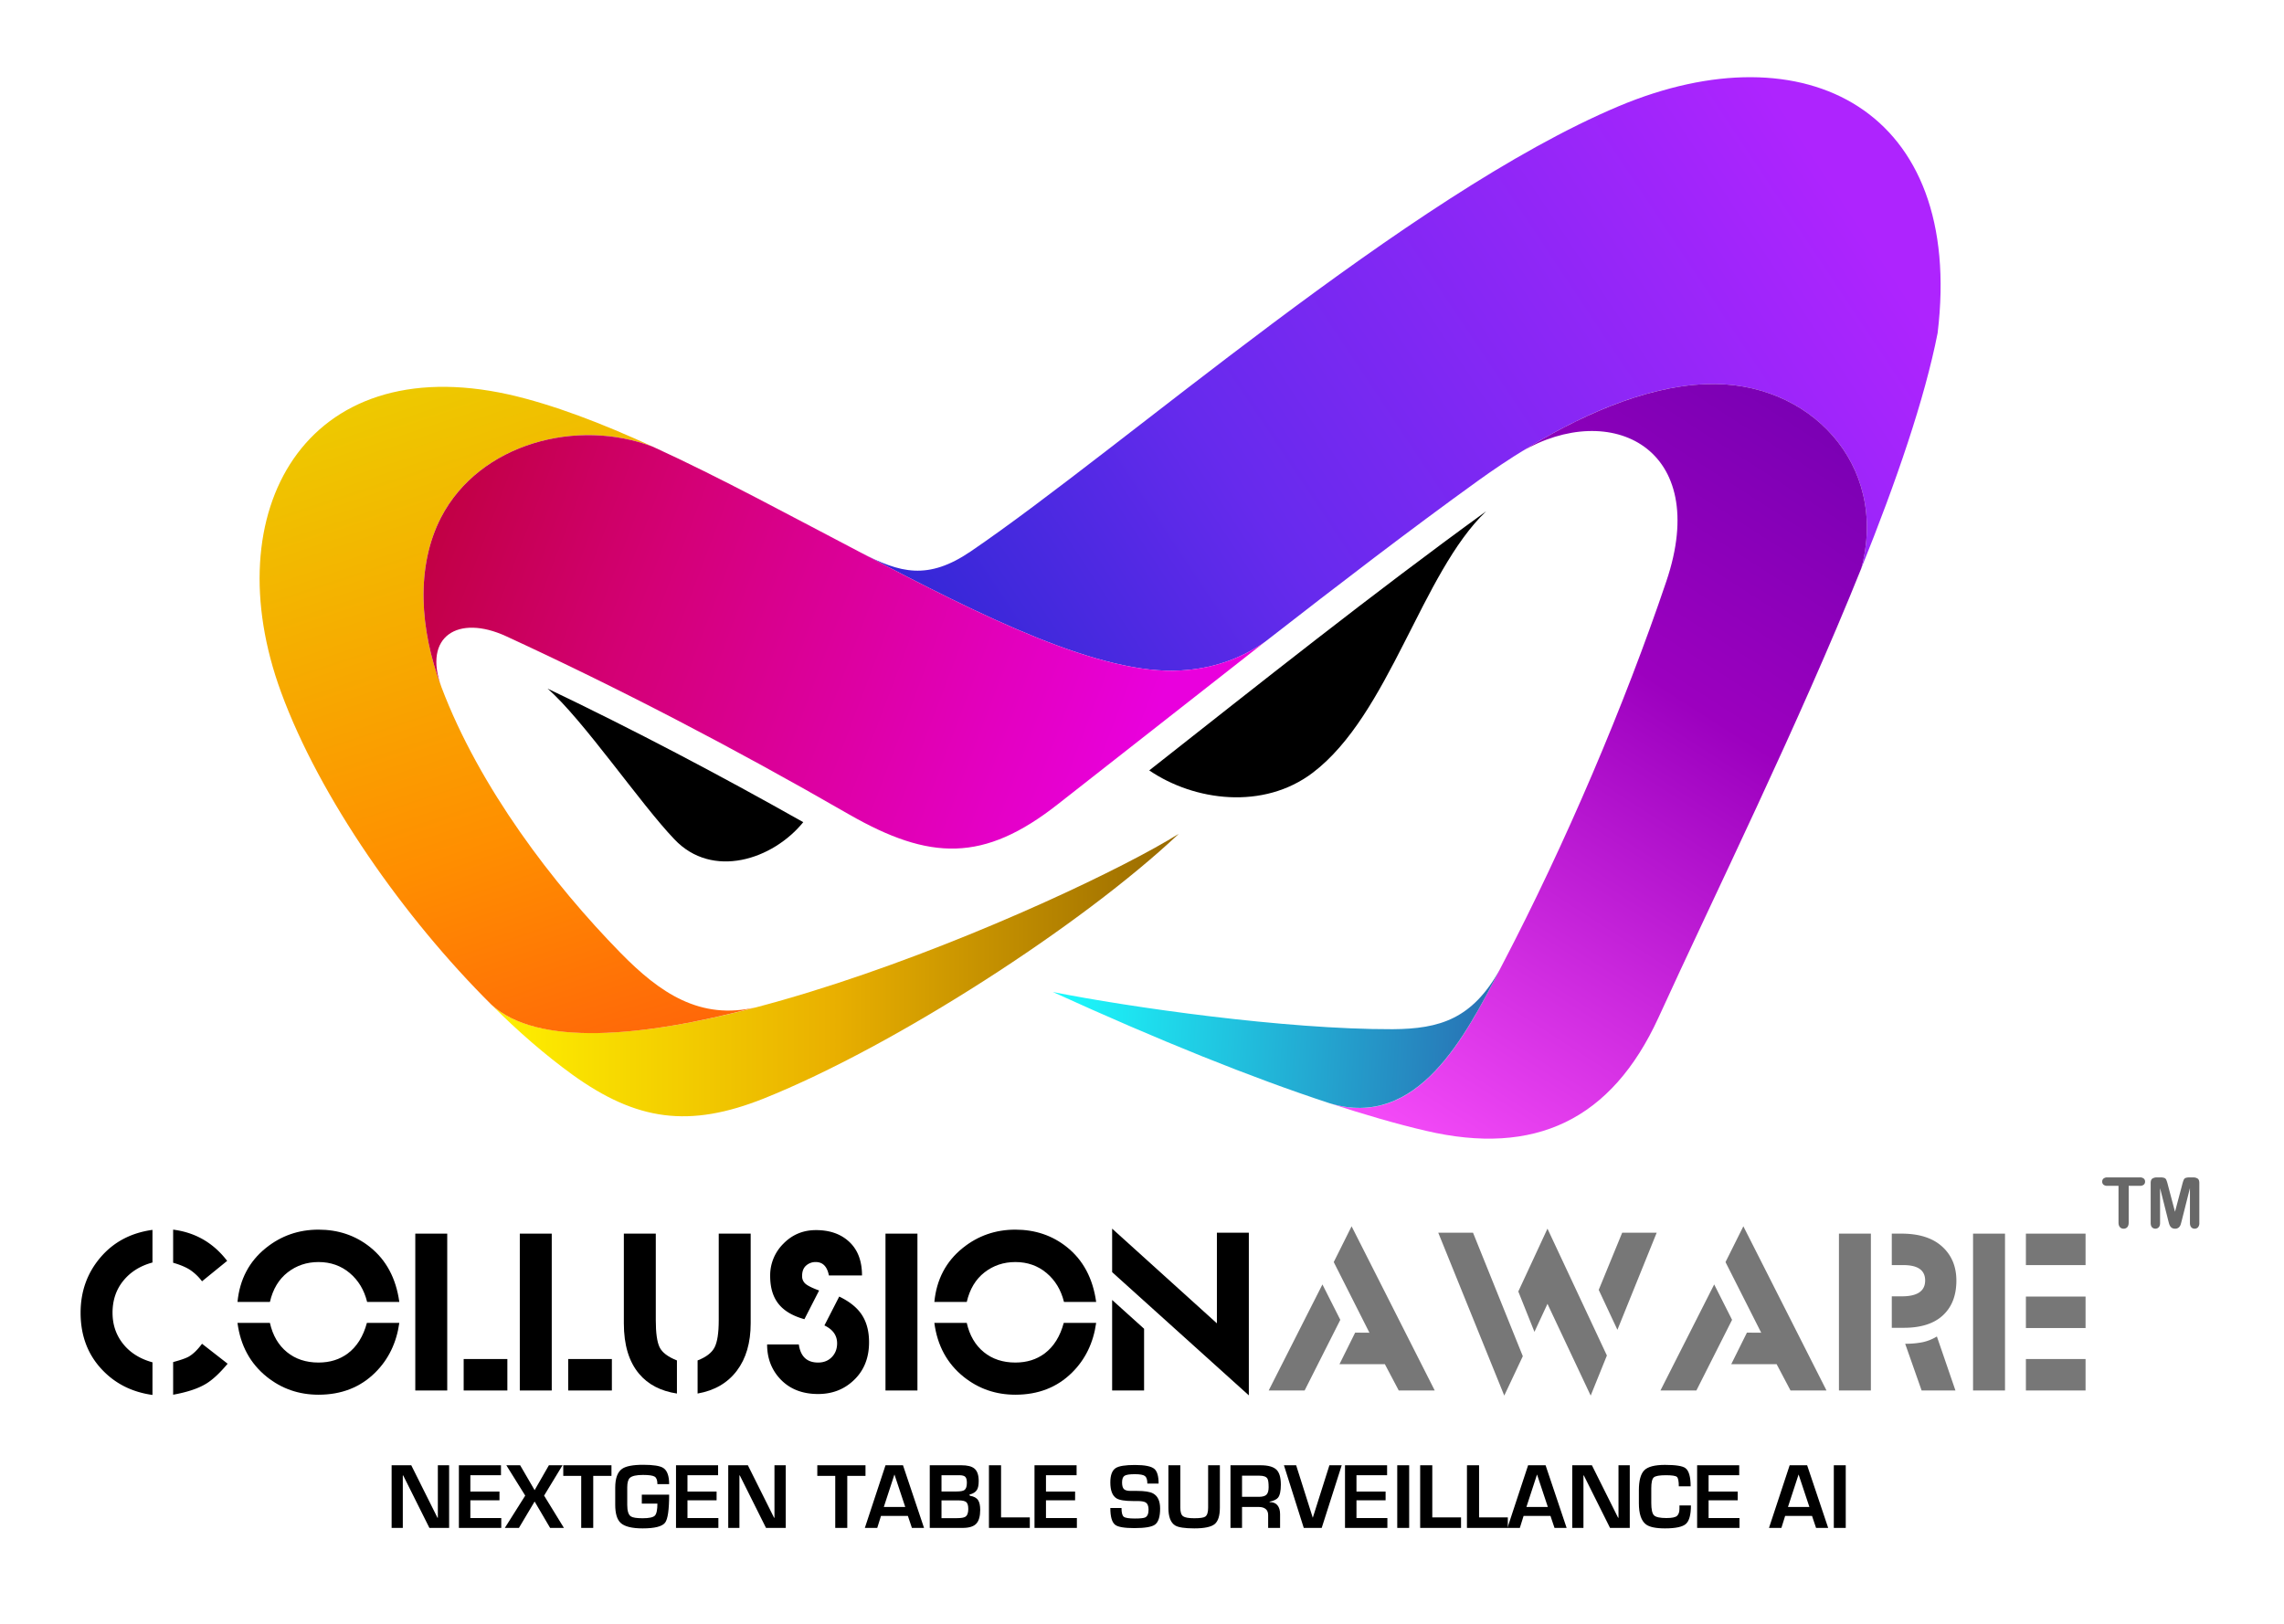 <svg id="e3cab653-2ce6-46ca-8a88-3f58684a0670" data-name="Layer 1" xmlns="http://www.w3.org/2000/svg" xmlns:xlink="http://www.w3.org/1999/xlink" viewBox="0 0 2917.333 2074.667"><defs><linearGradient id="e5441874-6bfa-47bf-acf1-bf0c7f8facae" x1="2381.041" y1="289.93" x2="945.542" y2="1242.092" gradientUnits="userSpaceOnUse"><stop offset="0" stop-color="#ae24fe"/><stop offset="0.493" stop-color="#662aed"/><stop offset="1" stop-color="#0026bf"/></linearGradient><linearGradient id="afe5b341-d65c-445b-a6a2-e829f1e85dcc" x1="627.603" y1="1245.705" x2="1505.659" y2="1245.705" gradientUnits="userSpaceOnUse"><stop offset="0" stop-color="#fff100"/><stop offset="0.497" stop-color="#e9b000"/><stop offset="1" stop-color="#986a00"/></linearGradient><linearGradient id="e9ef74b7-32ae-48d4-a002-e7b18e624801" x1="1681.032" y1="1485.219" x2="2507.534" y2="201.967" gradientUnits="userSpaceOnUse"><stop offset="0" stop-color="#ff54ff"/><stop offset="0.493" stop-color="#9c00bf"/><stop offset="1" stop-color="#5a00a9"/></linearGradient><linearGradient id="a1dba610-5738-42b1-8ed4-553af02f23b6" x1="2156.581" y1="1347.904" x2="1331.736" y2="1296.353" gradientUnits="userSpaceOnUse"><stop offset="0" stop-color="#2e3192"/><stop offset="1" stop-color="#1bffff"/></linearGradient><linearGradient id="b2d7acbc-ddd8-4dc1-99af-35e5b572a044" x1="476.994" y1="363.179" x2="933.741" y2="1755.165" gradientUnits="userSpaceOnUse"><stop offset="0" stop-color="#e9d700"/><stop offset="0.497" stop-color="#ff8e00"/><stop offset="1" stop-color="#ff2f15"/></linearGradient><linearGradient id="a6c1511f-3609-49cd-97f9-03ee557e6993" x1="1450.07" y1="985.473" x2="212.74" y2="516.646" gradientUnits="userSpaceOnUse"><stop offset="0" stop-color="#e900dd"/><stop offset="0.497" stop-color="#d40076"/><stop offset="1" stop-color="#a90004"/></linearGradient></defs><rect x="-598.333" y="-859.667" width="4000" height="4000" style="fill:#fff"/><path d="M1467.925,984.262c57.63,39.267,145.935,50.835,208.945,2.889,97.834-74.391,138.882-255.413,221.381-333.938-145.935,105.805-288.543,219.461-430.326,331.049Z" style="fill-rule:evenodd"/><path d="M699.324,879.698c45.186,39.266,118.564,147.13,162.09,192.599,48.513,51.244,125.615,26.032,164.585-21.906C919.048,990.047,810.016,932.598,699.324,879.698Z" style="fill-rule:evenodd"/><path d="M2377.485,725.953c44.775-111.178,80.84-216.154,97.423-300.463,34.408-284.762-168.733-390.154-407.516-289.725-268.644,113.247-634.29,437.272-827.476,568.693-54.715,37.198-90.369,27.697-140.127,1.656,156.71,82.659,306.366,156.639,408.348,150.437,37.725-2.066,74.213-13.225,107.379-36.37,96.584-75.219,186.135-143.825,271.533-205.406,76.705-55.381,188.626-120.27,291.853-123.986,132.254-5.374,233.812,102.908,198.582,235.164Z" style="fill-rule:evenodd;fill:url(#e5441874-6bfa-47bf-acf1-bf0c7f8facae)"/><path d="M627.603,1283.488c34.411,34.713,69.641,64.887,103.227,89.272,82.5,59.517,149.659,68.605,245.015,30.588,167.06-66.957,406.27-221.529,529.814-338.081-137.225,85.964-733.367,350.477-878.056,218.222Z" style="fill-rule:evenodd;fill:url(#afe5b341-d65c-445b-a6a2-e829f1e85dcc)"/><path d="M1698.423,1409.543c44.361,14.462,85.412,26.446,122.709,35.127,139.296,32.649,237.143-13.641,297.252-144.649,71.311-156.23,179.098-374.862,259.102-574.067,35.23-132.256-66.328-240.538-198.582-235.164-80.43,2.896-165.814,42.982-235.88,86.376,114.005-66.956,243.341-5.374,185.3,165.731-53.059,157.058-128.928,335.595-209.344,489.34-43.953,84.726-104.897,212.435-220.557,177.308Z" style="fill-rule:evenodd;fill:url(#e9ef74b7-32ae-48d4-a002-e7b18e624801)"/><path d="M1698.423,1409.543c112.769,33.888,173.289-86.38,217.243-170.694-35.243,62.828-76.294,75.637-136.814,76.045-137.636.421-336.219-28.1-434.052-47.528,135.98,61.994,254.132,109.529,353.622,142.178Z" style="fill-rule:evenodd;fill:url(#a1dba610-5738-42b1-8ed4-553af02f23b6)"/><path d="M792.599,1217.363c-85.809-87.619-180.33-211.195-228.829-339.732-27.782-73.562-32.765-153.744-.424-216.565C612.68,566.008,737.884,533.772,834.485,570.971,768.979,540.796,706.378,516.823,649.99,504.014,389.642,446.148,274.394,653.623,358.971,884.242c49.335,134.734,157.121,288.478,268.631,399.246,58.456,53.73,191.532,42.154,338.285,3.307-71.718,16.943-123.12-18.184-173.289-69.432Z" style="fill-rule:evenodd;fill:url(#b2d7acbc-ddd8-4dc1-99af-35e5b572a044)"/><path d="M834.485,570.971c-96.601-37.2-221.805-4.963-271.139,90.094-32.34,62.821-27.357,143.003.424,216.565-23.633-64.472,21.128-92.989,82.497-64.89q215.165,99.191,438.186,227.731c103.228,59.097,172.047,61.575,266.988-13.226,94.109-73.569,181.576-142.585,264.076-207.063-33.166,23.145-69.654,34.304-107.379,36.37-101.982,6.202-251.638-67.777-408.348-150.437-88.715-46.289-179.495-95.885-265.305-135.143Z" style="fill-rule:evenodd;fill:url(#a6c1511f-3609-49cd-97f9-03ee557e6993)"/><path d="M194.748,1782.176q-38.7-5.401-63.9-31.8-27.9-29.096-27.9-73.2,0-40.796,25.2-70.5,25.2-29.7,66.6-35.4v41.7q-23.399,6.3-37.2,23.25-13.802,16.953-13.8,40.95,0,22.802,13.5,39.75,13.5,16.953,37.5,23.55Zm95.4-171.3-32.1,26.1a64.051,64.051,0,0,0-15.45-14.7q-7.952-5.098-21.45-9v-42.3Q263.743,1576.375,290.148,1610.876Zm.6,131.399q-15.3,18.303-27.9,25.8-15.004,9-41.7,13.801v-41.7q14.399-3.895,19.8-6.9,8.395-4.794,17.1-16.5Z"/><path d="M510.046,1663.376h-41.1q-5.702-23.098-22.35-37.051-16.649-13.95-39.75-13.949-22.5,0-39.45,13.199-16.953,13.206-22.65,37.801h-41.4q4.198-43.201,36.3-69,29.095-23.401,67.2-23.4,37.8,0,65.7,22.2Q503.743,1618.08,510.046,1663.376Zm0,26.699q-5.4,38.405-30.9,63.601-28.505,28.203-72.3,28.2-37.505,0-66-22.801-31.802-25.494-37.5-69h41.4q5.399,24.006,21.75,37.351,16.348,13.352,40.35,13.35,21.896,0,37.5-11.7,17.396-13.197,24.3-39Z"/><path d="M571.244,1776.476h-40.8v-200.4h40.8Zm76.8,0h-55.8v-40.2h55.8Z"/><path d="M704.742,1776.476h-40.8v-200.4h40.8Zm76.8,0h-55.8v-40.2h55.8Z"/><path d="M864.639,1780.376q-31.205-4.803-48.3-25.2-19.505-23.098-19.5-64.5V1576.075h40.8v110.7q0,24.3,4.8,34.351,4.796,10.055,22.2,16.949Zm94.2-89.7q0,37.203-17.7,60.6-17.705,23.401-50.1,29.101v-42.301q16.312-6.299,21.656-16.649t5.344-34.65v-110.7h40.8Z"/><path d="M1110.036,1714.835q0,30.53-20.1,49.083-18.302,17.058-45,17.058-30.305,0-48.3-19.111-16.805-17.915-16.8-44.188h40.5q3.297,23.105,24.6,23.1,10.8,0,17.55-6.961t6.75-17.63q0-15.103-16.2-22.809l18.9-36.9q18,8.684,27,20.648Q1110.031,1691.792,1110.036,1714.835Zm-9-85.359h-42.3q-3.305-17.101-16.8-17.1a17.931,17.931,0,0,0-12.3,4.509q-5.105,4.507-5.1,13.219a12.569,12.569,0,0,0,4.673,10.369q4.669,3.754,17.035,8.259l-18.778,36.661q-21.713-6.004-32.269-18.618Q983.736,1653.26,983.736,1630.137a56.877,56.877,0,0,1,16.95-41.292q16.945-17.269,41.55-17.27,24.897,0,40.5,13.2Q1101.031,1600.076,1101.036,1629.476Z"/><path d="M1171.835,1776.476h-40.8v-200.4h40.8Z"/><path d="M1400.13,1663.376h-41.1q-5.702-23.098-22.35-37.051-16.649-13.95-39.75-13.949-22.5,0-39.45,13.199-16.953,13.206-22.65,37.801h-41.4q4.198-43.201,36.3-69,29.096-23.401,67.2-23.4,37.8,0,65.7,22.2Q1393.828,1618.08,1400.13,1663.376Zm0,26.699q-5.4,38.405-30.9,63.601-28.505,28.203-72.3,28.2-37.504,0-66-22.801-31.802-25.494-37.5-69h41.4q5.399,24.006,21.75,37.351,16.348,13.352,40.35,13.35,21.896,0,37.5-11.7,17.396-13.197,24.3-39Z"/><path d="M1595.13,1782.7,1420.529,1625.276v-55.575l133.8,120.976v-115.8H1595.13Zm-133.801-6.225h-40.8V1660.822l40.8,36.782Z"/><path d="M1711.958,1686.213l-45.576,90.263h-45.905l68.645-135.492Zm120.619,90.263H1786.611l-17.729-33.6h-57.984l20.03-40.327,18.243.127-45.595-90.249,22.8-45.727Z" style="fill:#777"/><path d="M1945.079,1732.671l-23.699,50.33-84.305-208.125h44.399Zm107.391-.891-20.695,51.221-55.199-117.226-16.637,35.78-20.625-51.544,37.262-80.311Zm63.605-156.904-50.166,124.059-23.878-50.995,29.977-73.064Z" style="fill:#777"/><path d="M2212.353,1686.213l-45.576,90.263h-45.905l68.645-135.492Zm120.619,90.263h-45.966l-17.729-33.6h-57.984l20.03-40.327,18.243.127-45.595-90.249,22.8-45.727Z" style="fill:#777"/><path d="M2389.67,1776.476h-40.8v-200.4h40.8Zm109.2-140.4q0,24.905-13.2,40.2-17.099,20.102-54,20.101h-15.3v-40.2h12.9q29.7,0,29.7-20.25,0-19.645-27.797-19.65H2416.37v-40.2h12.347q33.722,0,51.938,16.5Q2498.865,1609.079,2498.87,1636.075Zm-1.2,140.4H2454.47l-21-59.7a109.878,109.878,0,0,0,22.05-1.95,58.846,58.846,0,0,0,18.45-7.35Z" style="fill:#777"/><path d="M2560.967,1776.476h-40.801v-200.4h40.801Zm102.9-160.2h-76.2v-40.2h76.2Zm0,80.4h-76.2v-40.2h76.2Zm0,79.8h-76.2v-40.2h76.2Z" style="fill:#777"/><path d="M573.661,1952.047h-25.2l-33.48-67.08h-.48v67.08h-14.28v-80.04h25.08l33.48,67.08h.48v-67.08h14.4Z"/><path d="M640.261,1952.047h-54.12v-80.04h53.76v12.72h-39.12v20.88h37.2v11.16h-37.2v22.681h39.48Z"/><path d="M720.3,1952.047H702.66l-19.8-33.72-20.04,33.72h-18l26.04-41.28-24.12-38.76h17.64l18.48,31.8,18.24-31.8h17.4l-23.52,38.76Z"/><path d="M781.018,1885.567h-23.28v66.48h-15.36v-66.48h-22.92v-13.56h61.559Z"/><path d="M854.697,1909.567q0,28.922-5.16,35.761-5.52,7.32-28.68,7.319-20.52,0-28.08-6.96-6.961-6.479-6.96-23.279v-21.721q0-18,8.76-24.12,7.318-5.158,27-5.159,19.44,0,25.68,4.08,7.439,4.922,7.44,20.64h-15q0-7.364-3.442-9.562t-14.912-2.197q-12.678,0-16.785,3.712-3.381,3.114-3.381,12.094v22.512q0,11.495,4.56,14.608,3.479,2.395,15.12,2.393,12.358,0,15.6-3.359,3.24-3.359,3.24-15.36h-19.92v-11.4Z"/><path d="M917.577,1952.047h-54.12v-80.04h53.76v12.72h-39.12v20.88h37.2v11.16h-37.2v22.681h39.48Z"/><path d="M1003.616,1952.047h-25.2l-33.48-67.08h-.48v67.08h-14.28v-80.04h25.08l33.48,67.08h.48v-67.08h14.4Z"/><path d="M1105.495,1885.567h-23.28v66.48h-15.36v-66.48h-22.92v-13.56h61.56Z"/><path d="M1180.255,1952.047h-15.48l-5.16-15.36h-34.32l-4.8,15.36h-15.84l26.4-80.04h22.32Zm-24-26.76-13.8-41.52-13.56,41.52Z"/><path d="M1252.014,1929.007q0,12.24-5.04,17.64t-17.52,5.4h-41.88v-80.04h40.56q11.278,0,16.32,4.08,5.64,4.562,5.64,15.96,0,7.682-2.16,11.28-2.64,4.44-9.72,6.12l.72,1.56q7.439,1.08,10.44,5.64Q1252.012,1920.728,1252.014,1929.007Zm-17.04-34.68q0-5.518-2.04-7.561-2.041-2.039-7.68-2.04h-22.68v20.761h19.32q7.56,0,10.08-1.921Q1234.973,1901.289,1234.974,1894.328Zm1.8,33.6q0-6.719-2.64-8.88t-9.6-2.16h-21.96v22.68h19.44q8.28,0,11.04-1.8Q1236.773,1935.369,1236.775,1927.927Z"/><path d="M1315.373,1952.047h-52.2v-80.04h15.48v66.6h36.72Z"/><path d="M1375.491,1952.047h-54.12v-80.04h53.76v12.72h-39.12v20.88h37.2v11.16h-37.2v22.681h39.48Z"/><path d="M1481.809,1927.332q0,15.762-6.6,20.537-6.12,4.42-26.279,4.418-19.081,0-24.48-4.161-6.24-4.755-6.24-21.52h14.28q0,8.962,2.88,11.202,2.88,2.238,14.16,2.238,10.44,0,13.32-1.425,4.198-2.137,4.199-9.974,0-7.002-3.969-9.261-2.889-1.658-10.347-1.661h-5.293q-15.88,0-21.413-3.489-7.818-4.932-7.818-20.332,0-13.835,6.854-18.287,6.13-3.971,24.528-3.972,18.875,0,24.767,4.92,5.53,4.563,5.531,18.841H1465.49q0-7.201-3.012-9.601t-13.009-2.399q-9.999,0-13.129,2.04-3.132,2.042-3.131,8.52,0,6.12,2.346,8.46t8.48,2.34h8.061q14.795,0,20.691,3.224Q1481.81,1912.886,1481.809,1927.332Z"/><path d="M1558.129,1926.088q0,15.623-6.659,21.092-6.661,5.467-25.98,5.467-18.36,0-24.48-3.726-8.64-5.287-8.64-22.714v-54.2h15.239v54.216q0,8.414,3.541,10.94,3.538,2.525,14.34,2.523,10.918,0,13.92-2.043,3.718-2.524,3.72-11.301v-54.336h15Z"/><path d="M1636.008,1896.727q0,12.24-3.6,16.681-2.643,3.36-10.801,5.159v.48q6.719,0,10.08,4.08,3.357,4.081,3.36,11.4v17.52h-15.24v-16.32q0-5.279-3.181-7.859t-8.819-2.58h-21.36v26.76h-14.76v-80.04h38.52q13.919,0,19.861,5.34Q1636.007,1882.688,1636.008,1896.727Zm-15.6,3.295q0-8.483-1.561-10.991-2.281-3.702-10.08-3.703h-22.32v27h21.36q7.08,0,9.84-2.747Q1620.407,1906.832,1620.409,1900.022Z"/><path d="M1713.768,1872.007l-25.561,80.04h-22.92l-25.32-80.04h15.6l21.24,67.08,21.24-67.08Z"/><path d="M1772.087,1952.047h-54.119v-80.04h53.76v12.72h-39.12v20.88h37.2v11.16h-37.2v22.681h39.48Z"/><path d="M1799.926,1952.047h-15.24v-80.04h15.24Z"/><path d="M1866.166,1952.047h-52.2v-80.04h15.48v66.6h36.72Z"/><path d="M1925.924,1952.047h-52.2v-80.04h15.48v66.6h36.72Z"/><path d="M2001.042,1952.047h-15.479l-5.16-15.36h-34.32l-4.8,15.36h-15.84l26.4-80.04h22.319Zm-24-26.76-13.8-41.52-13.56,41.52Z"/><path d="M2081.681,1952.047h-25.2l-33.48-67.08h-.48v67.08h-14.28v-80.04h25.08l33.48,67.08h.48v-67.08h14.4Z"/><path d="M2159.8,1923.368q0,17.76-6.36,23.52t-26.76,5.76q-17.522,0-24.24-5.04-9.12-6.839-9.12-27.239v-16.32q0-18.478,6.78-25.5,6.778-7.02,26.58-7.019,20.52,0,26.04,4.079,6.719,4.922,6.72,23.28h-15.12q0-9.838-2.399-12-2.402-2.159-14.16-2.16-12.002,0-15.3,2.7-3.302,2.7-3.3,13.98v18.72q0,12.36,3.479,15.84,3.479,3.482,15.96,3.48,10.559,0,13.56-2.881,2.997-2.88,3-9v-4.199Z"/><path d="M2221.84,1952.047H2167.72v-80.04h53.76v12.72h-39.12v20.88h37.2v11.16h-37.2v22.681H2221.84Z"/><path d="M2335.118,1952.047h-15.479l-5.16-15.36h-34.32l-4.8,15.36h-15.84l26.4-80.04h22.319Zm-24-26.76-13.8-41.52-13.56,41.52Z"/><path d="M2357.557,1952.047h-15.24v-80.04h15.24Z"/><path d="M2733.201,1515.009h-14.238v46.803q0,4.043-1.802,5.998a6.048,6.048,0,0,1-4.658,1.955,6.128,6.128,0,0,1-4.724-1.977q-1.825-1.977-1.824-5.977v-46.803h-14.238a7.209,7.209,0,0,1-4.966-1.472,4.995,4.995,0,0,1-1.626-3.89,4.937,4.937,0,0,1,1.691-3.955,7.329,7.329,0,0,1,4.9-1.449h41.484a7.296,7.296,0,0,1,5.031,1.494,5.027,5.027,0,0,1,1.648,3.91,4.933,4.933,0,0,1-1.67,3.89A7.386,7.386,0,0,1,2733.201,1515.009Z" style="fill:#686868"/><path d="M2769.368,1558.954l-10.327-41.045v44.473q0,3.691-1.648,5.537a6.05,6.05,0,0,1-8.679.022q-1.67-1.824-1.67-5.56v-50.977q0-4.219,2.197-5.69a10.521,10.521,0,0,1,5.933-1.472h4.043a15.415,15.415,0,0,1,5.295.658,4.443,4.443,0,0,1,2.439,2.373,36.842,36.842,0,0,1,1.802,5.582l9.36,35.287,9.36-35.287a36.842,36.842,0,0,1,1.802-5.582,4.443,4.443,0,0,1,2.439-2.373,15.415,15.415,0,0,1,5.295-.658h4.043a10.521,10.521,0,0,1,5.933,1.472q2.197,1.472,2.197,5.69v50.977a8.098,8.098,0,0,1-1.647,5.537,5.63,5.63,0,0,1-4.417,1.846,5.493,5.493,0,0,1-4.263-1.846q-1.67-1.846-1.67-5.537V1517.91l-10.327,41.045q-1.011,3.999-1.647,5.867a8.106,8.106,0,0,1-2.352,3.406,6.852,6.852,0,0,1-4.746,1.537,6.942,6.942,0,0,1-6.328-3.516,14.421,14.421,0,0,1-1.385-3.405Q2769.895,1560.976,2769.368,1558.954Z" style="fill:#686868"/></svg>